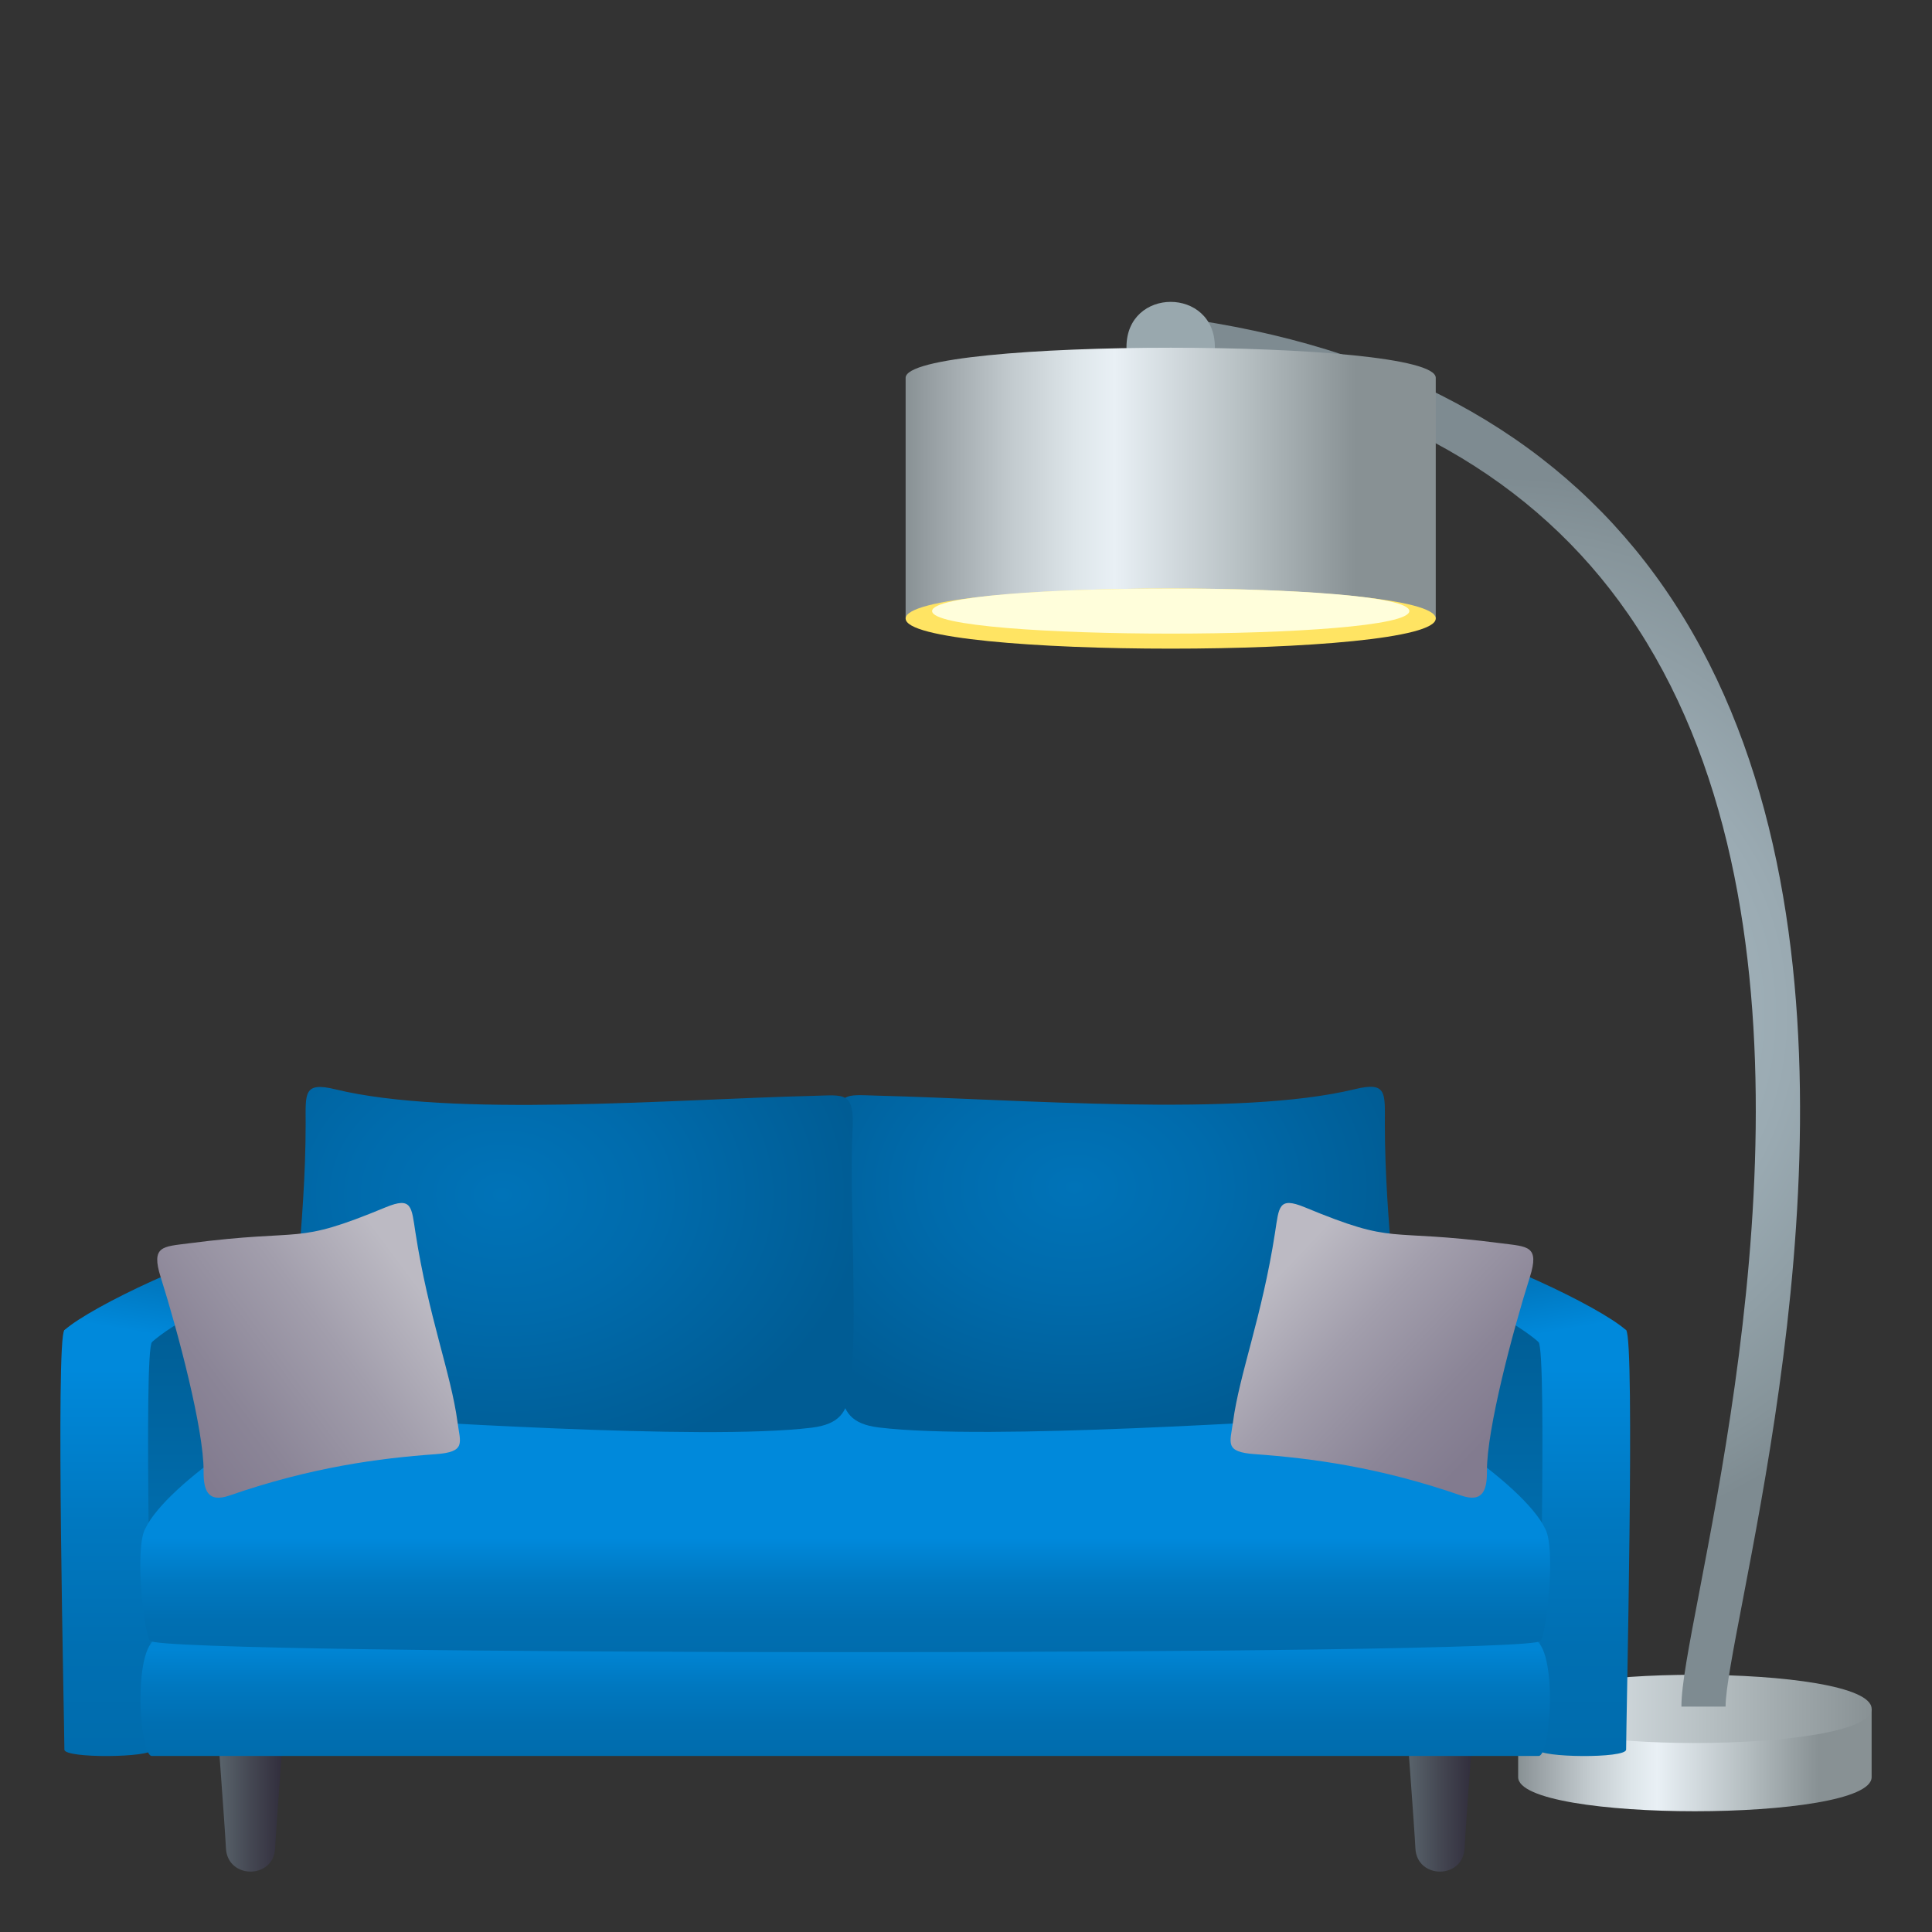 <?xml version="1.0" encoding="utf-8"?>
<!-- Generator: Adobe Illustrator 15.0.0, SVG Export Plug-In . SVG Version: 6.00 Build 0)  -->
<!DOCTYPE svg PUBLIC "-//W3C//DTD SVG 1.1//EN" "http://www.w3.org/Graphics/SVG/1.1/DTD/svg11.dtd">
<svg version="1.1" id="Layer_1" xmlns:x="http://ns.adobe.com/Extensibility/1.0/" xmlns:i="http://ns.adobe.com/AdobeIllustrator/10.0/" xmlns:graph="http://ns.adobe.com/Graphs/1.0/"
	 xmlns="http://www.w3.org/2000/svg" xmlns:xlink="http://www.w3.org/1999/xlink" xmlns:a="http://ns.adobe.com/AdobeSVGViewerExtensions/3.0/"
	 x="0px" y="0px" width="64px" height="64px" viewBox="0 0 64 64" enable-background="new 0 0 64 64" xml:space="preserve">
<rect x="0" y="0" width="64" height="64" fill="#333333" stroke="none"/>
<linearGradient id="SVGID_1_" gradientUnits="userSpaceOnUse" x1="50.291" y1="58.305" x2="62" y2="58.305">
	<stop  offset="0" style="stop-color:#889194"/>
	<stop  offset="0.037" style="stop-color:#949CA0"/>
	<stop  offset="0.198" style="stop-color:#C2CACE"/>
	<stop  offset="0.323" style="stop-color:#DEE6EA"/>
	<stop  offset="0.394" style="stop-color:#E9F0F5"/>
	<stop  offset="0.643" style="stop-color:#B5BEC1"/>
	<stop  offset="0.849" style="stop-color:#889194"/>
	<a:midPointStop  offset="0" style="stop-color:#889194"/>
	<a:midPointStop  offset="0.415" style="stop-color:#889194"/>
	<a:midPointStop  offset="0.394" style="stop-color:#E9F0F5"/>
	<a:midPointStop  offset="0.518" style="stop-color:#E9F0F5"/>
	<a:midPointStop  offset="0.849" style="stop-color:#889194"/>
</linearGradient>
<path fill="url(#SVGID_1_)" d="M50.291,56.608v2.262c0,1.506,11.709,1.506,11.709,0v-2.262H50.291z"/>
<linearGradient id="SVGID_2_" gradientUnits="userSpaceOnUse" x1="50.291" y1="56.609" x2="62" y2="56.609">
	<stop  offset="0" style="stop-color:#E9F0F5"/>
	<stop  offset="0.549" style="stop-color:#B5BEC1"/>
	<stop  offset="1" style="stop-color:#889194"/>
	<a:midPointStop  offset="0" style="stop-color:#E9F0F5"/>
	<a:midPointStop  offset="0.518" style="stop-color:#E9F0F5"/>
	<a:midPointStop  offset="1" style="stop-color:#889194"/>
</linearGradient>
<path fill="url(#SVGID_2_)" d="M62,56.608c0,1.508-11.709,1.508-11.709,0C50.291,55.103,62,55.103,62,56.608z"/>
<radialGradient id="SVGID_3_" cx="55.427" cy="32.063" r="17.862" gradientTransform="matrix(0.976 0 0 0.997 -4.561 1.609)" gradientUnits="userSpaceOnUse">
	<stop  offset="0" style="stop-color:#ABBDC5"/>
	<stop  offset="0.26" style="stop-color:#A7B8C0"/>
	<stop  offset="0.566" style="stop-color:#9AAAB2"/>
	<stop  offset="0.895" style="stop-color:#86949A"/>
	<stop  offset="1" style="stop-color:#7E8B91"/>
	<a:midPointStop  offset="0" style="stop-color:#ABBDC5"/>
	<a:midPointStop  offset="0.673" style="stop-color:#ABBDC5"/>
	<a:midPointStop  offset="1" style="stop-color:#7E8B91"/>
</radialGradient>
<path fill="url(#SVGID_3_)" d="M57.162,56.534h-1.463c0-0.705,0.238-1.955,0.602-3.848c1.406-7.352,4.336-22.65-2.359-32.337
	c-3.1-4.486-7.99-7.268-14.531-8.264l0.217-1.48c6.951,1.061,12.17,4.049,15.512,8.883c7.055,10.209,4.045,25.929,2.598,33.486
	C57.416,54.649,57.162,55.974,57.162,56.534z"/>
<path fill="#99A8AE" d="M40.244,11.496c0,1.994-2.928,1.994-2.928,0S40.244,9.501,40.244,11.496z"/>
<linearGradient id="SVGID_4_" gradientUnits="userSpaceOnUse" x1="30" y1="16.004" x2="47.56" y2="16.004">
	<stop  offset="0" style="stop-color:#889194"/>
	<stop  offset="0.037" style="stop-color:#949CA0"/>
	<stop  offset="0.198" style="stop-color:#C2CACE"/>
	<stop  offset="0.323" style="stop-color:#DEE6EA"/>
	<stop  offset="0.394" style="stop-color:#E9F0F5"/>
	<stop  offset="0.643" style="stop-color:#B5BEC1"/>
	<stop  offset="0.849" style="stop-color:#889194"/>
	<a:midPointStop  offset="0" style="stop-color:#889194"/>
	<a:midPointStop  offset="0.415" style="stop-color:#889194"/>
	<a:midPointStop  offset="0.394" style="stop-color:#E9F0F5"/>
	<a:midPointStop  offset="0.518" style="stop-color:#E9F0F5"/>
	<a:midPointStop  offset="0.849" style="stop-color:#889194"/>
</linearGradient>
<path fill="url(#SVGID_4_)" d="M30,12.515v7.975h17.561v-7.975C47.561,11.187,30,11.187,30,12.515z"/>
<path fill="#FFE463" d="M47.561,20.49c0,1.33-17.561,1.33-17.561,0C30,19.162,47.561,19.162,47.561,20.49z"/>
<path fill="#FFFEDB" d="M46.686,20.242c0,0.996-15.809,0.996-15.809,0S46.686,19.246,46.686,20.242z"/>
<linearGradient id="SVGID_5_" gradientUnits="userSpaceOnUse" x1="7.17" y1="59.395" x2="9.428" y2="59.395">
	<stop  offset="0" style="stop-color:#5B666E"/>
	<stop  offset="0.487" style="stop-color:#454853"/>
	<stop  offset="1" style="stop-color:#302C3B"/>
	<a:midPointStop  offset="0" style="stop-color:#5B666E"/>
	<a:midPointStop  offset="0.467" style="stop-color:#5B666E"/>
	<a:midPointStop  offset="1" style="stop-color:#302C3B"/>
</linearGradient>
<path fill="url(#SVGID_5_)" d="M9.428,56.79c0,0-0.274,3.65-0.314,4.438c-0.052,1.028-1.576,1.028-1.629,0
	C7.445,60.44,7.17,56.79,7.17,56.79H9.428z"/>
<linearGradient id="SVGID_6_" gradientUnits="userSpaceOnUse" x1="46.57" y1="59.395" x2="48.83" y2="59.395">
	<stop  offset="0" style="stop-color:#5B666E"/>
	<stop  offset="0.487" style="stop-color:#454853"/>
	<stop  offset="1" style="stop-color:#302C3B"/>
	<a:midPointStop  offset="0" style="stop-color:#5B666E"/>
	<a:midPointStop  offset="0.467" style="stop-color:#5B666E"/>
	<a:midPointStop  offset="1" style="stop-color:#302C3B"/>
</linearGradient>
<path fill="url(#SVGID_6_)" d="M48.83,56.79c0,0-0.275,3.65-0.314,4.438c-0.053,1.028-1.578,1.028-1.629,0
	c-0.04-0.788-0.316-4.438-0.316-4.438H48.83z"/>
<linearGradient id="SVGID_7_" gradientUnits="userSpaceOnUse" x1="7.87" y1="55.702" x2="7.87" y2="41.169">
	<stop  offset="0" style="stop-color:#0078BF"/>
	<stop  offset="1" style="stop-color:#00588C"/>
	<a:midPointStop  offset="0" style="stop-color:#0078BF"/>
	<a:midPointStop  offset="0.509" style="stop-color:#0078BF"/>
	<a:midPointStop  offset="1" style="stop-color:#00588C"/>
</linearGradient>
<path fill="url(#SVGID_7_)" d="M11.327,41.169c0,0-4.995,1.551-6.499,3.188c-0.268,0.29-0.709,11.346-0.137,11.346
	C10.754,55.702,11.327,49.041,11.327,41.169z"/>
<linearGradient id="SVGID_8_" gradientUnits="userSpaceOnUse" x1="3.523" y1="58.171" x2="3.523" y2="43.984">
	<stop  offset="0" style="stop-color:#006CAD"/>
	<stop  offset="0.252" style="stop-color:#006FB2"/>
	<stop  offset="0.548" style="stop-color:#0078C0"/>
	<stop  offset="0.866" style="stop-color:#0087D8"/>
	<stop  offset="0.903" style="stop-color:#0089DB"/>
	<a:midPointStop  offset="0" style="stop-color:#006CAD"/>
	<a:midPointStop  offset="0.673" style="stop-color:#006CAD"/>
	<a:midPointStop  offset="0.903" style="stop-color:#0089DB"/>
</linearGradient>
<path fill="url(#SVGID_8_)" d="M5.037,44.454c0.184-0.166-2.59-0.662-2.904-0.39c-0.299,0.263,0,13.107,0,13.894
	c0,0.301,2.904,0.266,2.904,0C5.037,56.472,4.74,44.718,5.037,44.454z"/>
<linearGradient id="SVGID_9_" gradientUnits="userSpaceOnUse" x1="6.33" y1="44.876" x2="7.114" y2="40.426">
	<stop  offset="0.097" style="stop-color:#0089DB"/>
	<stop  offset="0.134" style="stop-color:#0087D8"/>
	<stop  offset="0.452" style="stop-color:#0078C0"/>
	<stop  offset="0.748" style="stop-color:#006FB2"/>
	<stop  offset="1" style="stop-color:#006CAD"/>
	<a:midPointStop  offset="0.097" style="stop-color:#0089DB"/>
	<a:midPointStop  offset="0.327" style="stop-color:#0089DB"/>
	<a:midPointStop  offset="1" style="stop-color:#006CAD"/>
</linearGradient>
<path fill="url(#SVGID_9_)" d="M11.327,41.169c0,0-2.054-0.121-2.723,0c-1.76,0.318-5.563,2.085-6.472,2.896
	c-0.143,0.128,2.756,0.521,2.904,0.39C6.372,43.261,11.327,41.169,11.327,41.169z"/>
<linearGradient id="SVGID_10_" gradientUnits="userSpaceOnUse" x1="-349.185" y1="55.702" x2="-349.185" y2="41.169" gradientTransform="matrix(-1 0 0 1 -301.055 0)">
	<stop  offset="0" style="stop-color:#0078BF"/>
	<stop  offset="1" style="stop-color:#00588C"/>
	<a:midPointStop  offset="0" style="stop-color:#0078BF"/>
	<a:midPointStop  offset="0.509" style="stop-color:#0078BF"/>
	<a:midPointStop  offset="1" style="stop-color:#00588C"/>
</linearGradient>
<path fill="url(#SVGID_10_)" d="M44.673,41.169c0,0,4.995,1.551,6.499,3.188c0.268,0.29,0.709,11.346,0.137,11.346
	C45.247,55.702,44.673,49.041,44.673,41.169z"/>
<linearGradient id="SVGID_11_" gradientUnits="userSpaceOnUse" x1="-353.532" y1="58.171" x2="-353.532" y2="43.984" gradientTransform="matrix(-1 0 0 1 -301.055 0)">
	<stop  offset="0" style="stop-color:#006CAD"/>
	<stop  offset="0.252" style="stop-color:#006FB2"/>
	<stop  offset="0.548" style="stop-color:#0078C0"/>
	<stop  offset="0.866" style="stop-color:#0087D8"/>
	<stop  offset="0.903" style="stop-color:#0089DB"/>
	<a:midPointStop  offset="0" style="stop-color:#006CAD"/>
	<a:midPointStop  offset="0.673" style="stop-color:#006CAD"/>
	<a:midPointStop  offset="0.903" style="stop-color:#0089DB"/>
</linearGradient>
<path fill="url(#SVGID_11_)" d="M50.963,44.454c-0.184-0.166,2.59-0.662,2.904-0.39c0.299,0.263,0,13.107,0,13.894
	c0,0.301-2.904,0.266-2.904,0C50.963,56.472,51.26,44.718,50.963,44.454z"/>
<linearGradient id="SVGID_12_" gradientUnits="userSpaceOnUse" x1="-350.725" y1="44.876" x2="-349.94" y2="40.426" gradientTransform="matrix(-1 0 0 1 -301.055 0)">
	<stop  offset="0.097" style="stop-color:#0089DB"/>
	<stop  offset="0.134" style="stop-color:#0087D8"/>
	<stop  offset="0.452" style="stop-color:#0078C0"/>
	<stop  offset="0.748" style="stop-color:#006FB2"/>
	<stop  offset="1" style="stop-color:#006CAD"/>
	<a:midPointStop  offset="0.097" style="stop-color:#0089DB"/>
	<a:midPointStop  offset="0.327" style="stop-color:#0089DB"/>
	<a:midPointStop  offset="1" style="stop-color:#006CAD"/>
</linearGradient>
<path fill="url(#SVGID_12_)" d="M44.673,41.169c0,0,2.054-0.121,2.722,0c1.761,0.318,5.564,2.085,6.473,2.896
	c0.143,0.128-2.757,0.521-2.904,0.39C49.628,43.261,44.673,41.169,44.673,41.169z"/>
<linearGradient id="SVGID_13_" gradientUnits="userSpaceOnUse" x1="28" y1="58.17" x2="28" y2="54.268">
	<stop  offset="0" style="stop-color:#006CAD"/>
	<stop  offset="0.277" style="stop-color:#006FB2"/>
	<stop  offset="0.602" style="stop-color:#0078C0"/>
	<stop  offset="0.903" style="stop-color:#0085D4"/>
	<a:midPointStop  offset="0" style="stop-color:#006CAD"/>
	<a:midPointStop  offset="0.673" style="stop-color:#006CAD"/>
	<a:midPointStop  offset="0.903" style="stop-color:#0085D4"/>
</linearGradient>
<path fill="url(#SVGID_13_)" d="M50.697,54.273c-1.323,0-44.071-0.006-45.395-0.006c-0.93,0-0.705,3.902-0.271,3.902
	c1.15,0,44.786,0,45.936,0C51.401,58.17,51.627,54.273,50.697,54.273z"/>
<path fill="#0089DB" d="M45.604,46.549c-1.064,0-34.143-0.007-35.208-0.007c-0.833,0-4.854,2.555-5.587,4.102
	c-0.234,0.496,46.617,0.503,46.383,0.007C50.459,49.103,46.438,46.549,45.604,46.549z"/>
<linearGradient id="SVGID_14_" gradientUnits="userSpaceOnUse" x1="28" y1="54.73" x2="28" y2="50.551">
	<stop  offset="0" style="stop-color:#006CAD"/>
	<stop  offset="0.252" style="stop-color:#006FB2"/>
	<stop  offset="0.548" style="stop-color:#0078C0"/>
	<stop  offset="0.866" style="stop-color:#0087D8"/>
	<stop  offset="0.903" style="stop-color:#0089DB"/>
	<a:midPointStop  offset="0" style="stop-color:#006CAD"/>
	<a:midPointStop  offset="0.673" style="stop-color:#006CAD"/>
	<a:midPointStop  offset="0.903" style="stop-color:#0089DB"/>
</linearGradient>
<path fill="url(#SVGID_14_)" d="M51.191,50.65c-0.067-0.128-46.314-0.136-46.383-0.007c-0.342,0.651-0.061,3.355,0.157,3.709
	c0.308,0.499,45.761,0.506,46.068,0.007C51.251,54.007,51.534,51.303,51.191,50.65z"/>
<radialGradient id="SVGID_15_" cx="35.597" cy="-3.763" r="11.176" gradientTransform="matrix(1 0 0 0.743 0 42.122)" gradientUnits="userSpaceOnUse">
	<stop  offset="0" style="stop-color:#0073B8"/>
	<stop  offset="0.416" style="stop-color:#006BAC"/>
	<stop  offset="1" style="stop-color:#005C94"/>
	<a:midPointStop  offset="0" style="stop-color:#0073B8"/>
	<a:midPointStop  offset="0.576" style="stop-color:#0073B8"/>
	<a:midPointStop  offset="1" style="stop-color:#005C94"/>
</radialGradient>
<path fill="url(#SVGID_15_)" d="M46.365,45.81c0.043-1.898-0.49-5.242-0.49-8.581c0-1.016,0.083-1.41-0.988-1.15
	c-3.855,0.938-11.133,0.332-15.848,0.215c-1.01-0.025-1.351-0.154-1.281,1.146c0.117,2.175-0.197,6.591,0.084,8.617
	c0.099,0.712,0.345,1.117,1.271,1.23c3.667,0.445,13.488-0.258,16.213-0.364C46.54,46.877,46.346,46.632,46.365,45.81z"/>
<radialGradient id="SVGID_16_" cx="16.638" cy="-3.491" r="12.033" gradientTransform="matrix(1 0 0 0.76 0 42.233)" gradientUnits="userSpaceOnUse">
	<stop  offset="0" style="stop-color:#0073B8"/>
	<stop  offset="0.416" style="stop-color:#006BAC"/>
	<stop  offset="1" style="stop-color:#005C94"/>
	<a:midPointStop  offset="0" style="stop-color:#0073B8"/>
	<a:midPointStop  offset="0.576" style="stop-color:#0073B8"/>
	<a:midPointStop  offset="1" style="stop-color:#005C94"/>
</radialGradient>
<path fill="url(#SVGID_16_)" d="M9.634,45.817c-0.042-1.898,0.491-5.244,0.491-8.581c0-1.016-0.083-1.412,0.988-1.15
	c3.855,0.939,11.133,0.33,15.848,0.215c1.009-0.025,1.352-0.156,1.281,1.146c-0.115,2.175,0.197,6.592-0.084,8.618
	c-0.1,0.711-0.345,1.115-1.271,1.229c-3.668,0.445-13.488-0.257-16.213-0.364C9.461,46.885,9.652,46.64,9.634,45.817z"/>
<linearGradient id="SVGID_17_" gradientUnits="userSpaceOnUse" x1="49.113" y1="47.877" x2="42.739" y2="41.815">
	<stop  offset="0" style="stop-color:#827B8F"/>
	<stop  offset="0.242" style="stop-color:#8B8597"/>
	<stop  offset="0.647" style="stop-color:#A29EAC"/>
	<stop  offset="1" style="stop-color:#BCBAC3"/>
	<a:midPointStop  offset="0" style="stop-color:#827B8F"/>
	<a:midPointStop  offset="0.594" style="stop-color:#827B8F"/>
	<a:midPointStop  offset="1" style="stop-color:#BCBAC3"/>
</linearGradient>
<path fill="url(#SVGID_17_)" d="M40.845,47.105c0.211-1.594,0.962-3.487,1.393-6.278c0.132-0.851,0.113-1.192,0.978-0.837
	c3.104,1.287,2.577,0.683,6.536,1.198c0.849,0.111,1.259,0.072,0.924,1.126c-0.57,1.802-1.426,5.04-1.419,6.41
	c0.005,0.609-0.114,1.075-0.861,0.815c-2.706-0.939-4.963-1.235-6.822-1.368C40.546,48.099,40.754,47.796,40.845,47.105z"/>
<linearGradient id="SVGID_18_" gradientUnits="userSpaceOnUse" x1="5.947" y1="47.893" x2="13.572" y2="42.205">
	<stop  offset="0" style="stop-color:#827B8F"/>
	<stop  offset="0.242" style="stop-color:#8B8597"/>
	<stop  offset="0.647" style="stop-color:#A29EAC"/>
	<stop  offset="1" style="stop-color:#BCBAC3"/>
	<a:midPointStop  offset="0" style="stop-color:#827B8F"/>
	<a:midPointStop  offset="0.594" style="stop-color:#827B8F"/>
	<a:midPointStop  offset="1" style="stop-color:#BCBAC3"/>
</linearGradient>
<path fill="url(#SVGID_18_)" d="M15.155,47.105c-0.211-1.594-0.962-3.487-1.393-6.278c-0.132-0.851-0.113-1.192-0.978-0.837
	c-3.104,1.287-2.577,0.683-6.536,1.198C5.4,41.3,4.99,41.261,5.325,42.314c0.57,1.802,1.426,5.04,1.419,6.41
	C6.739,49.334,6.858,49.8,7.605,49.54c2.706-0.939,4.963-1.235,6.822-1.368C15.454,48.099,15.246,47.796,15.155,47.105z"/>
</svg>
